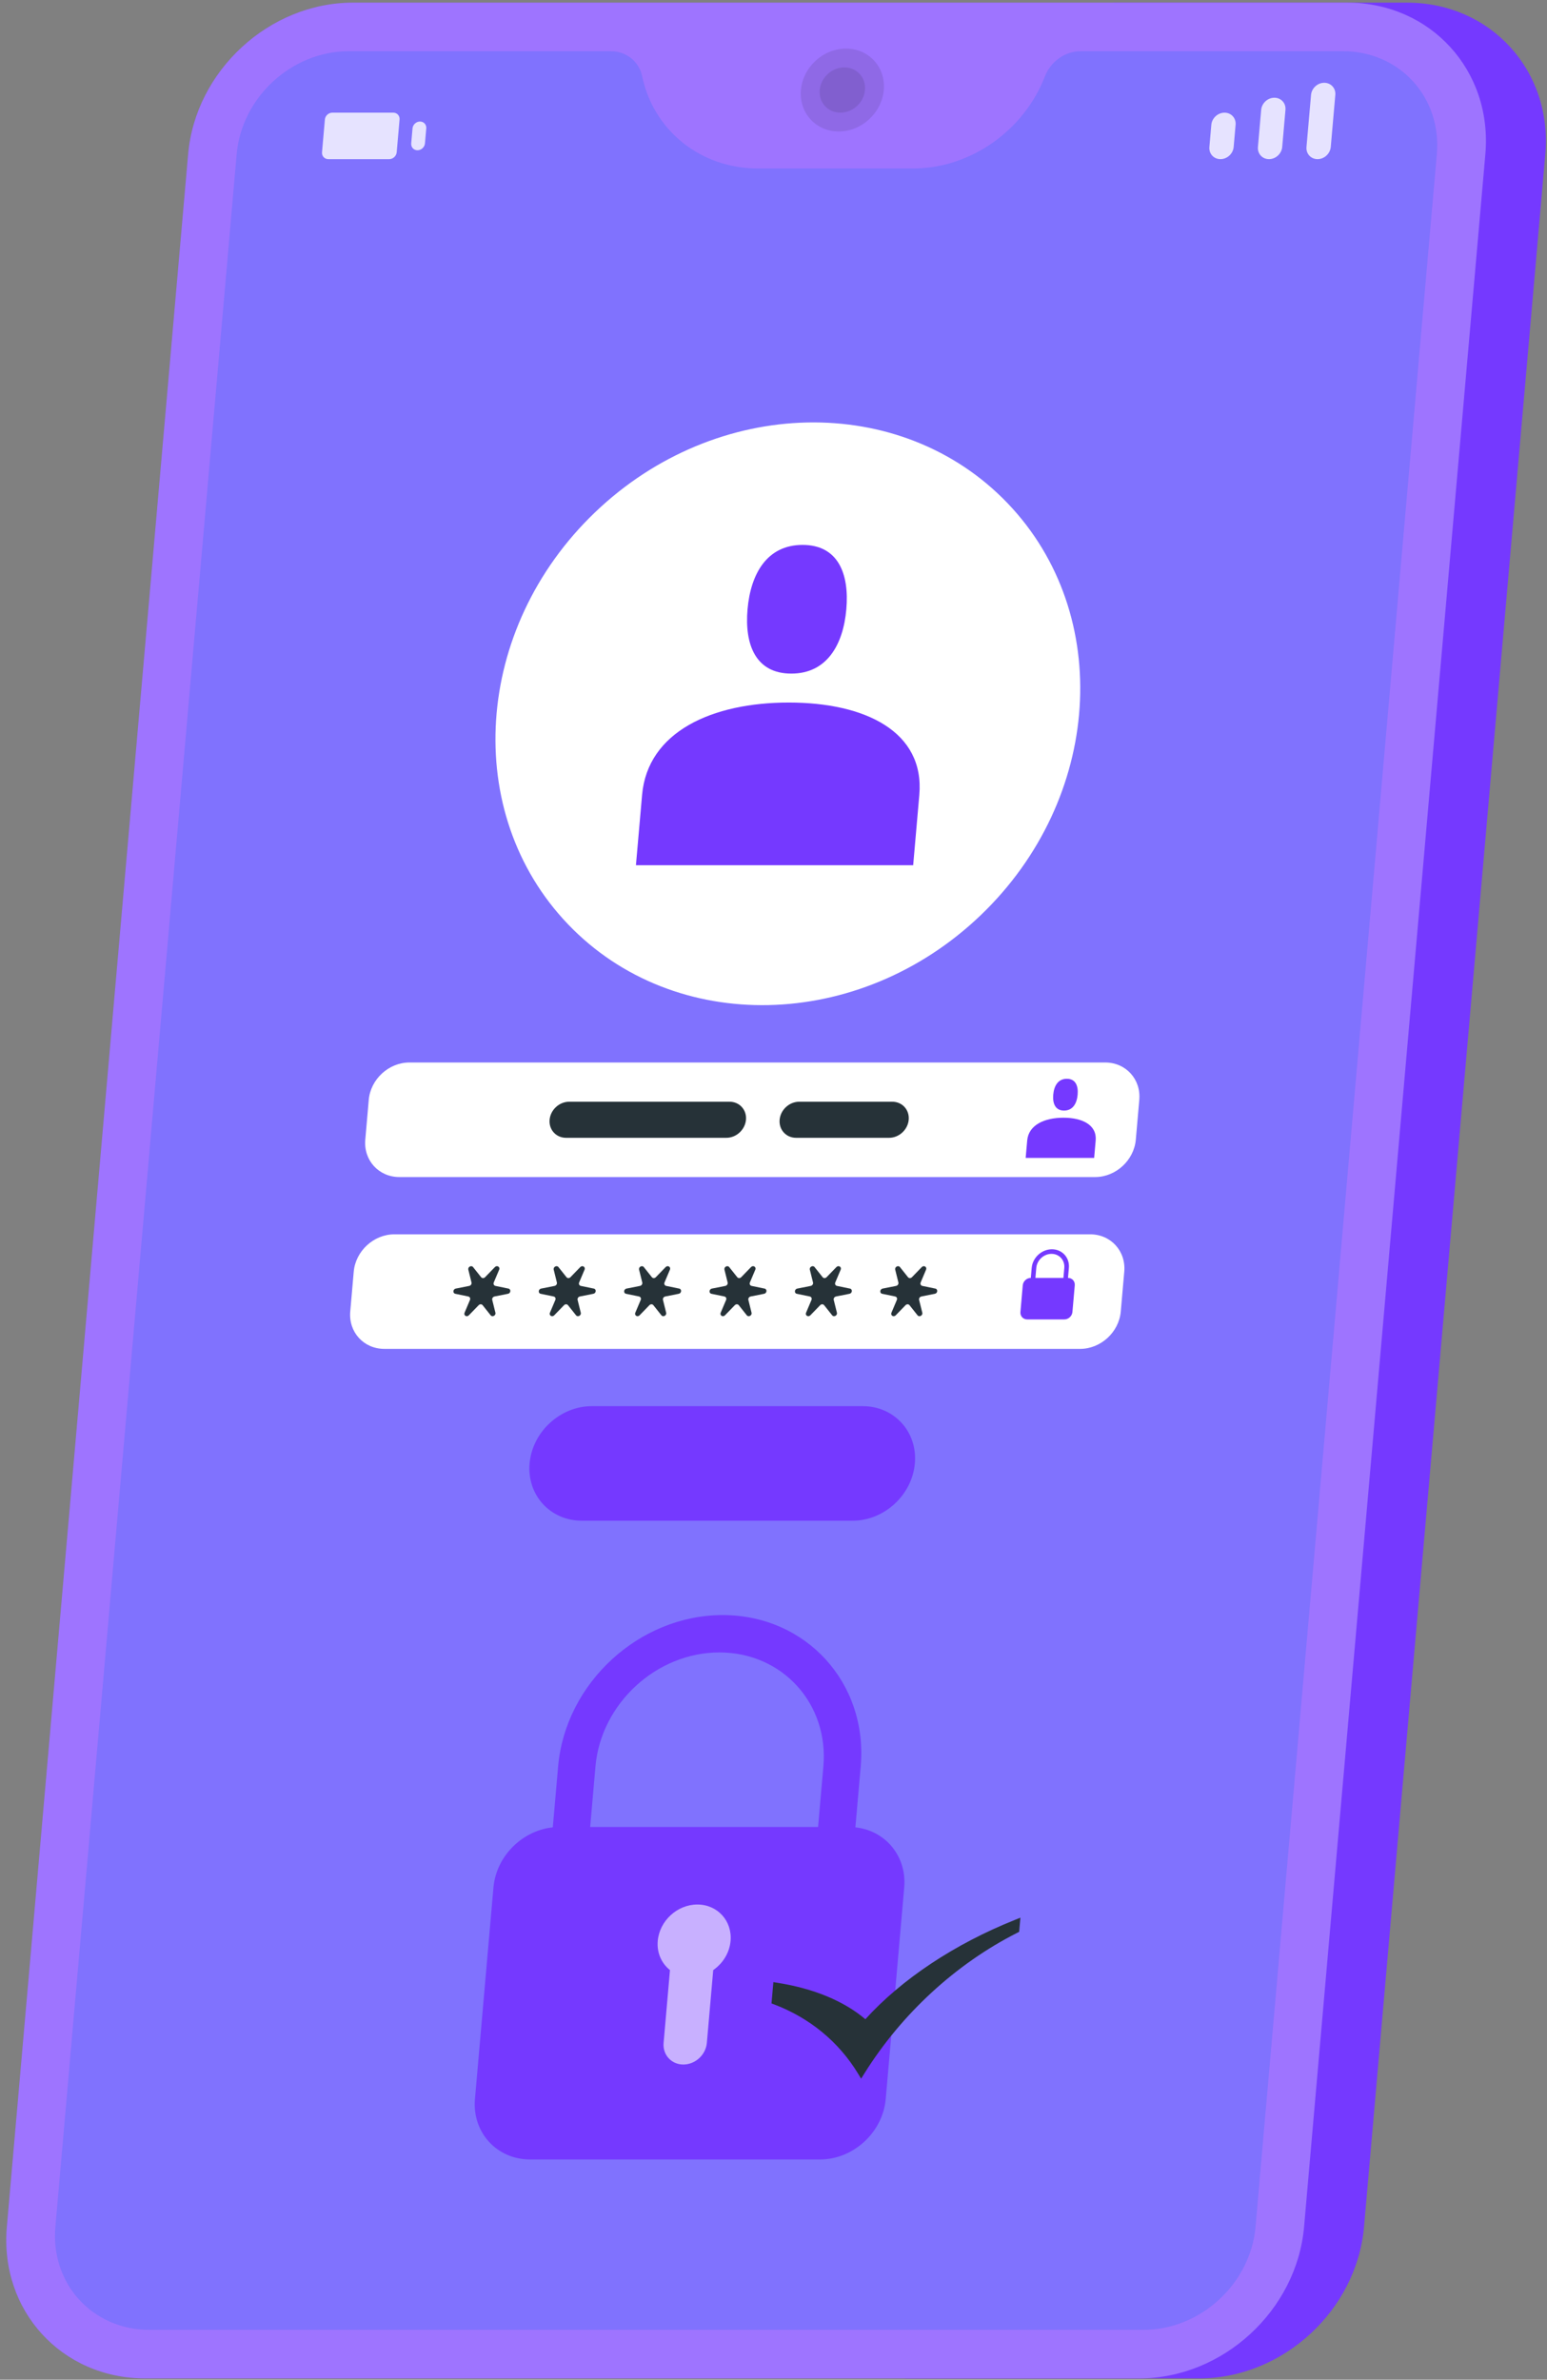 <svg width="238" height="366" viewBox="0 0 238 366" fill="none" xmlns="http://www.w3.org/2000/svg">
<rect x="0" y="0" width="238" height="366" fill="#808080" stroke="none"/>
<path d="M216.469 0.408H171.274L139.307 365.797H184.502C197.354 365.797 208.725 355.342 209.849 342.489L237.738 23.716C238.863 10.864 229.321 0.408 216.469 0.408Z" fill="#7539FF"/>
<path d="M207.247 0.408H54.291C41.438 0.408 30.067 10.864 28.943 23.716L1.054 342.489C-0.071 355.342 9.471 365.797 22.323 365.797H175.28C188.133 365.797 199.503 355.342 200.627 342.489L228.516 23.716C229.641 10.864 220.1 0.408 207.247 0.408Z" fill="#7539FF"/>
<path opacity="0.3" d="M207.247 0.408H54.291C41.438 0.408 30.067 10.864 28.943 23.716L1.054 342.489C-0.071 355.342 9.471 365.797 22.323 365.797H175.28C188.133 365.797 199.503 355.342 200.627 342.489L228.516 23.716C229.641 10.864 220.1 0.408 207.247 0.408Z" fill="white"/>
<path opacity="0.4" d="M206.593 7.875H166.266C163.887 7.875 161.654 9.437 160.772 11.716C157.512 20.141 149.256 25.911 140.462 25.911H116.614C107.82 25.911 100.572 20.14 98.786 11.716C98.303 9.437 96.343 7.877 93.964 7.877H53.637C44.888 7.877 37.176 14.968 36.41 23.716L8.521 342.489C7.756 351.237 14.227 358.329 22.976 358.329H175.932C184.681 358.329 192.392 351.237 193.159 342.489L221.048 23.716C221.812 14.968 215.341 7.875 206.593 7.875Z" fill="#536EFE"/>
<path d="M168.49 181.03H61.441C58.267 181.03 55.92 178.456 56.198 175.283L56.733 169.158C57.011 165.984 59.809 163.412 62.983 163.412H170.032C173.206 163.412 175.553 165.985 175.275 169.158L174.74 175.283C174.462 178.456 171.664 181.03 168.49 181.03Z" fill="white"/>
<path d="M166.177 207.457H59.129C55.955 207.457 53.608 204.884 53.885 201.711L54.421 195.586C54.699 192.411 57.497 189.839 60.671 189.839H167.719C170.894 189.839 173.241 192.413 172.963 195.586L172.427 201.711C172.15 204.884 169.352 207.457 166.177 207.457Z" fill="white"/>
<path opacity="0.1" d="M135.965 13.846C135.656 17.366 132.554 20.219 129.034 20.219C125.514 20.219 122.912 17.366 123.22 13.846C123.528 10.326 126.63 7.474 130.15 7.474C133.669 7.474 136.273 10.326 135.965 13.846Z" fill="black"/>
<path opacity="0.1" d="M133.073 13.847C132.905 15.769 131.211 17.328 129.287 17.328C127.365 17.328 125.942 15.769 126.11 13.847C126.278 11.924 127.972 10.365 129.896 10.365C131.82 10.365 133.241 11.924 133.073 13.847Z" fill="black"/>
<g opacity="0.8">
<path d="M187.763 24.476C186.732 24.476 185.969 23.64 186.059 22.609L186.357 19.196C186.448 18.165 187.357 17.329 188.388 17.329C189.419 17.329 190.183 18.165 190.092 19.196L189.794 22.609C189.704 23.64 188.795 24.476 187.763 24.476Z" fill="white"/>
<path d="M202.701 24.476C201.67 24.476 200.906 23.64 200.997 22.609L201.698 14.599C201.788 13.568 202.697 12.732 203.728 12.732C204.759 12.732 205.523 13.568 205.433 14.599L204.732 22.609C204.641 23.64 203.732 24.476 202.701 24.476Z" fill="white"/>
<path d="M195.232 24.476C194.201 24.476 193.438 23.64 193.528 22.609L194.027 16.897C194.118 15.866 195.027 15.03 196.058 15.03C197.089 15.03 197.853 15.866 197.763 16.897L197.263 22.609C197.173 23.64 196.263 24.476 195.232 24.476Z" fill="white"/>
</g>
<g opacity="0.8">
<path d="M59.881 24.476H50.505C49.921 24.476 49.489 24.002 49.541 23.418L49.981 18.384C50.032 17.799 50.547 17.326 51.13 17.326H60.506C61.09 17.326 61.522 17.799 61.471 18.384L61.031 23.418C60.979 24.002 60.466 24.476 59.881 24.476Z" fill="white"/>
<path d="M64.229 23.11C63.644 23.11 63.213 22.637 63.264 22.052L63.465 19.75C63.517 19.165 64.031 18.692 64.614 18.692C65.199 18.692 65.63 19.165 65.579 19.75L65.378 22.052C65.328 22.637 64.813 23.11 64.229 23.11Z" fill="white"/>
</g>
<path d="M150.869 140.768C169.546 122.889 171.407 94.522 155.026 77.409C138.644 60.295 110.223 60.915 91.545 78.794C72.868 96.672 71.007 125.039 87.388 142.153C103.77 159.267 132.191 158.647 150.869 140.768Z" fill="white"/>
<path d="M121.35 108.05C109.573 108.05 99.632 112.531 98.781 122.267L97.836 133.073H140.488L141.433 122.267C142.284 112.531 133.129 108.05 121.35 108.05Z" fill="#7539FF"/>
<path d="M121.74 103.6C127.206 103.6 129.727 99.17 130.204 93.704C130.683 88.238 128.937 83.807 123.471 83.807C118.005 83.807 115.485 88.238 115.006 93.704C114.528 99.17 116.274 103.6 121.74 103.6Z" fill="#7539FF"/>
<path d="M163.604 171.905C160.695 171.905 158.239 173.011 158.03 175.417L157.796 178.086H168.331L168.565 175.417C168.774 173.011 166.513 171.905 163.604 171.905Z" fill="#7539FF"/>
<path d="M163.7 170.806C165.05 170.806 165.672 169.71 165.79 168.361C165.908 167.011 165.478 165.917 164.127 165.917C162.777 165.917 162.155 167.012 162.037 168.361C161.919 169.712 162.35 170.806 163.7 170.806Z" fill="#7539FF"/>
<path d="M131.168 233.885H89.515C84.65 233.885 81.051 229.941 81.477 225.075C81.903 220.21 86.192 216.265 91.057 216.265H132.71C137.575 216.265 141.174 220.21 140.748 225.075C140.321 229.941 136.033 233.885 131.168 233.885Z" fill="#7539FF"/>
<path d="M126.143 332.127H81.565C76.424 332.127 72.62 327.959 73.07 322.818L75.914 290.304C76.364 285.163 80.896 280.995 86.037 280.995H130.615C135.756 280.995 139.56 285.163 139.11 290.304L136.266 322.818C135.816 327.959 131.284 332.127 126.143 332.127Z" fill="#7539FF"/>
<g opacity="0.6">
<path d="M112.395 298.517C112.666 295.423 110.377 292.915 107.283 292.915C104.189 292.915 101.462 295.423 101.191 298.517C101.03 300.359 101.789 301.98 103.073 303L102.093 314.196C101.932 316.033 103.291 317.523 105.129 317.523C106.966 317.523 108.586 316.033 108.747 314.196L109.727 303C111.192 301.98 112.234 300.36 112.395 298.517Z" fill="white"/>
</g>
<path d="M131.011 287.763H125.266L126.673 271.676C127.519 262.008 120.343 254.144 110.675 254.144C101.008 254.144 92.455 262.008 91.61 271.676L90.202 287.763H84.457L85.865 271.676C86.988 258.841 98.343 248.399 111.178 248.399C124.013 248.399 133.541 258.841 132.418 271.676L131.011 287.763Z" fill="#7539FF"/>
<path d="M164.309 196.542L164.444 194.998C164.582 193.42 163.411 192.138 161.833 192.138C160.255 192.138 158.86 193.422 158.722 194.998L158.588 196.542C157.957 196.542 157.402 197.053 157.348 197.683L156.989 201.786C156.933 202.416 157.399 202.927 158.03 202.927H163.748C164.378 202.927 164.934 202.416 164.989 201.786L165.349 197.683C165.404 197.053 164.939 196.542 164.309 196.542ZM161.772 192.843C162.96 192.843 163.841 193.809 163.738 194.997L163.604 196.541H159.294L159.429 194.997C159.533 193.809 160.584 192.843 161.772 192.843Z" fill="#7539FF"/>
<path d="M78.22 198.185L76.224 197.773C75.988 197.725 75.866 197.476 75.964 197.243L76.796 195.278C76.975 194.856 76.461 194.543 76.138 194.878L74.629 196.432C74.45 196.617 74.162 196.617 74.017 196.432L72.78 194.878C72.515 194.545 71.947 194.856 72.051 195.278L72.538 197.243C72.597 197.476 72.432 197.725 72.186 197.773L70.118 198.185C69.674 198.274 69.62 198.897 70.049 198.986L72.044 199.398C72.28 199.447 72.403 199.696 72.304 199.929L71.473 201.894C71.293 202.316 71.807 202.628 72.13 202.294L73.639 200.739C73.818 200.555 74.106 200.555 74.251 200.739L75.488 202.294C75.753 202.628 76.321 202.316 76.217 201.894L75.73 199.929C75.671 199.696 75.836 199.447 76.082 199.398L78.15 198.986C78.594 198.897 78.648 198.273 78.22 198.185Z" fill="#263238"/>
<path d="M91.354 198.185L89.358 197.773C89.122 197.725 89 197.476 89.099 197.243L89.93 195.278C90.109 194.856 89.596 194.543 89.272 194.878L87.763 196.432C87.584 196.617 87.299 196.617 87.151 196.432L85.915 194.878C85.65 194.545 85.082 194.856 85.186 195.278L85.673 197.243C85.731 197.476 85.565 197.725 85.321 197.773L83.252 198.185C82.808 198.274 82.754 198.897 83.182 198.986L85.178 199.398C85.414 199.447 85.536 199.696 85.437 199.929L84.606 201.894C84.427 202.316 84.94 202.628 85.264 202.294L86.772 200.739C86.951 200.555 87.237 200.555 87.385 200.739L88.621 202.294C88.886 202.628 89.454 202.316 89.35 201.894L88.863 199.929C88.805 199.696 88.971 199.447 89.215 199.398L91.284 198.986C91.729 198.897 91.783 198.273 91.354 198.185Z" fill="#263238"/>
<path d="M104.489 198.185L102.493 197.773C102.257 197.725 102.135 197.476 102.233 197.243L103.065 195.278C103.244 194.856 102.73 194.543 102.407 194.878L100.898 196.432C100.719 196.617 100.432 196.617 100.286 196.432L99.049 194.878C98.784 194.545 98.217 194.856 98.321 195.278L98.808 197.243C98.866 197.476 98.701 197.725 98.455 197.773L96.387 198.185C95.943 198.274 95.889 198.897 96.316 198.986L98.312 199.398C98.548 199.447 98.67 199.696 98.572 199.929L97.74 201.894C97.561 202.316 98.075 202.628 98.398 202.294L99.907 200.739C100.086 200.555 100.373 200.555 100.519 200.739L101.756 202.294C102.021 202.628 102.589 202.316 102.485 201.894L101.997 199.929C101.939 199.696 102.104 199.447 102.35 199.398L104.418 198.986C104.864 198.897 104.918 198.273 104.489 198.185Z" fill="#263238"/>
<path d="M117.625 198.185L115.629 197.773C115.393 197.725 115.271 197.476 115.369 197.243L116.201 195.278C116.38 194.856 115.866 194.543 115.543 194.878L114.034 196.432C113.855 196.617 113.568 196.617 113.422 196.432L112.185 194.878C111.92 194.545 111.353 194.856 111.457 195.278L111.944 197.243C112.002 197.476 111.837 197.725 111.591 197.773L109.523 198.185C109.079 198.274 109.025 198.897 109.454 198.986L111.45 199.398C111.686 199.447 111.808 199.696 111.709 199.929L110.878 201.894C110.699 202.316 111.212 202.628 111.536 202.294L113.045 200.739C113.224 200.555 113.511 200.555 113.657 200.739L114.893 202.294C115.158 202.628 115.726 202.316 115.622 201.894L115.135 199.929C115.077 199.696 115.242 199.447 115.487 199.398L117.556 198.986C117.998 198.897 118.054 198.273 117.625 198.185Z" fill="#263238"/>
<path d="M130.76 198.185L128.764 197.773C128.528 197.725 128.406 197.476 128.504 197.243L129.335 195.278C129.515 194.856 129.001 194.543 128.678 194.878L127.169 196.432C126.99 196.617 126.702 196.617 126.557 196.432L125.32 194.878C125.055 194.545 124.487 194.856 124.591 195.278L125.078 197.243C125.137 197.476 124.972 197.725 124.726 197.773L122.658 198.185C122.214 198.274 122.16 198.897 122.587 198.986L124.583 199.398C124.819 199.447 124.941 199.696 124.843 199.929L124.011 201.894C123.833 202.316 124.346 202.628 124.669 202.294L126.178 200.739C126.357 200.555 126.643 200.555 126.79 200.739L128.027 202.294C128.292 202.628 128.859 202.316 128.755 201.894L128.268 199.929C128.21 199.696 128.376 199.447 128.621 199.398L130.689 198.986C131.133 198.897 131.188 198.273 130.76 198.185Z" fill="#263238"/>
<path d="M143.894 198.185L141.898 197.773C141.662 197.725 141.54 197.476 141.639 197.243L142.47 195.278C142.648 194.856 142.136 194.543 141.812 194.878L140.303 196.432C140.124 196.617 139.839 196.617 139.691 196.432L138.455 194.878C138.19 194.545 137.622 194.856 137.726 195.278L138.213 197.243C138.271 197.476 138.105 197.725 137.861 197.773L135.792 198.185C135.348 198.274 135.294 198.897 135.722 198.986L137.718 199.398C137.954 199.447 138.076 199.696 137.977 199.929L137.146 201.894C136.967 202.316 137.48 202.628 137.804 202.294L139.312 200.739C139.492 200.555 139.779 200.555 139.925 200.739L141.161 202.294C141.426 202.628 141.994 202.316 141.89 201.894L141.403 199.929C141.344 199.696 141.51 199.447 141.755 199.398L143.823 198.986C144.268 198.897 144.323 198.273 143.894 198.185Z" fill="#263238"/>
<path d="M112.234 169.445H87.572C86.04 169.445 84.689 170.688 84.555 172.22C84.42 173.752 85.554 174.995 87.086 174.995H111.748C113.28 174.995 114.631 173.752 114.766 172.22C114.9 170.688 113.766 169.445 112.234 169.445Z" fill="#263238"/>
<path d="M137.269 169.445H122.959C121.427 169.445 120.076 170.688 119.942 172.22C119.807 173.752 120.941 174.995 122.473 174.995H136.784C138.316 174.995 139.666 173.752 139.801 172.22C139.936 170.688 138.802 169.445 137.269 169.445Z" fill="#263238"/>
<path d="M156.161 295.27C146.863 298.983 138.711 304.399 133.132 310.558C129.86 307.774 125.209 305.84 119.633 304.956L118.98 304.852L118.694 308.126L119.059 308.264C124.562 310.343 129.041 314.032 132.013 318.93L132.479 319.701L132.996 318.875C138.714 309.72 147.053 302.049 156.475 297.277L156.794 297.115L156.984 294.939L156.161 295.27Z" fill="#263238"/>
</svg>
